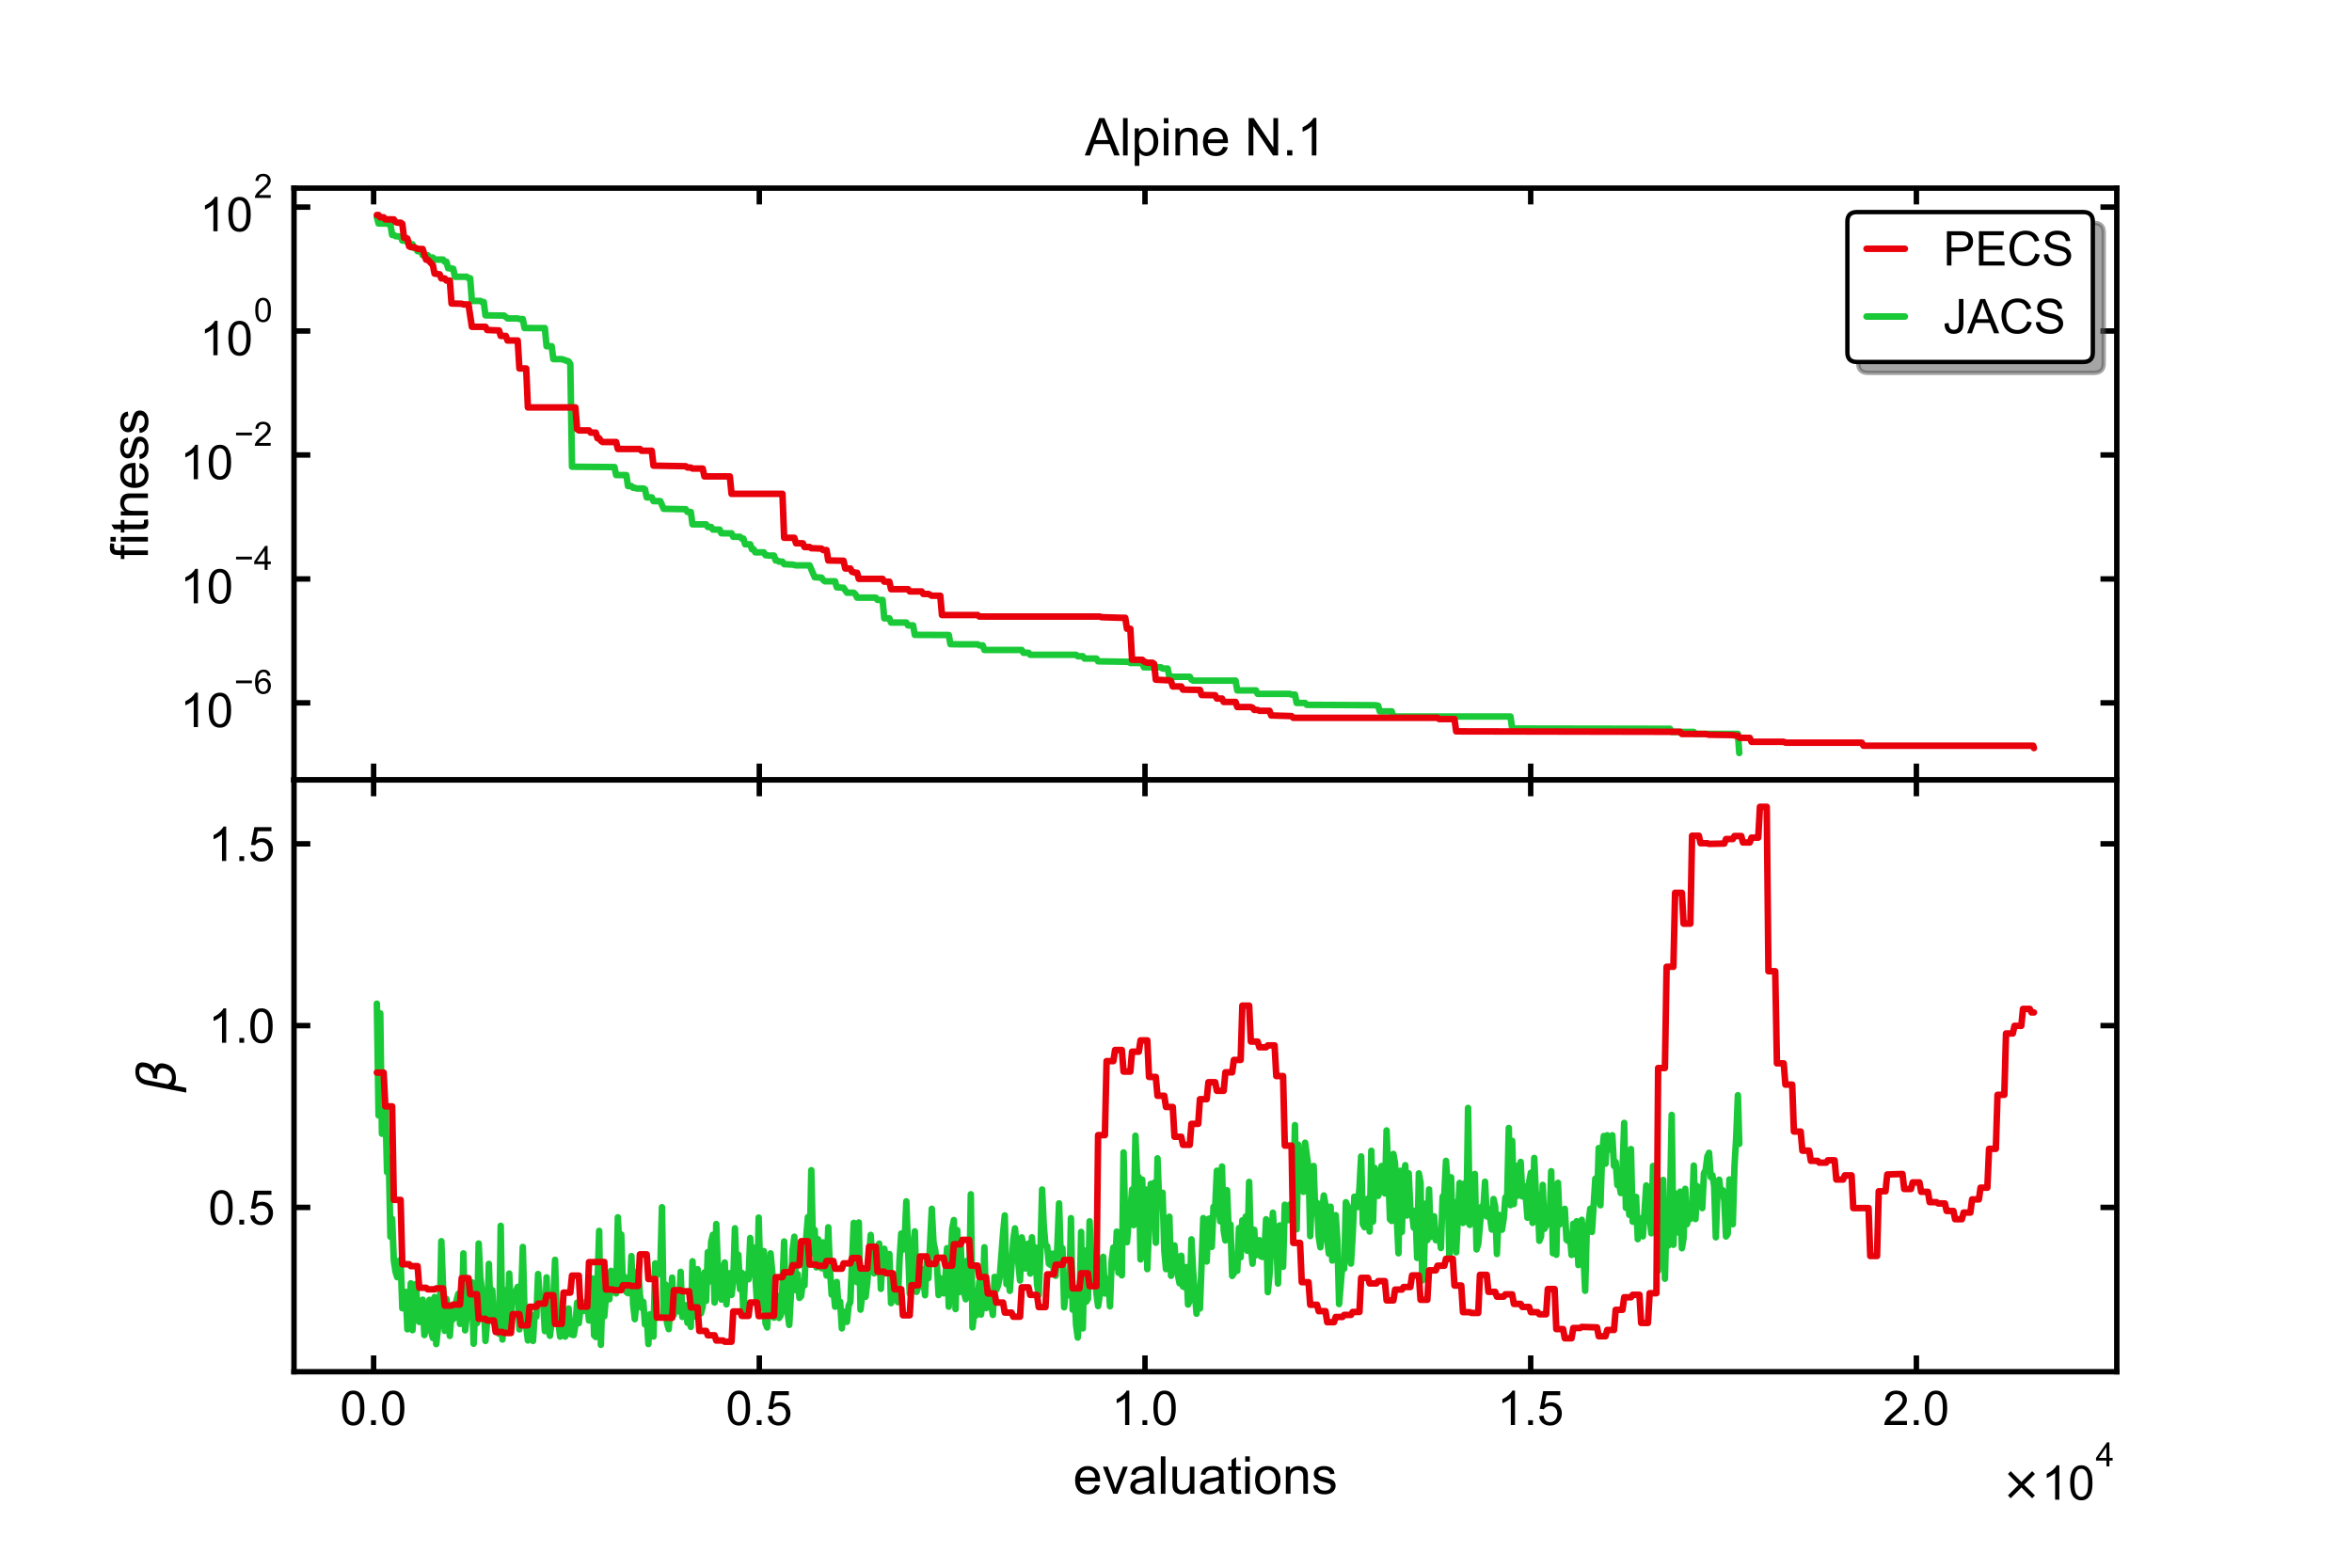 <?xml version="1.0" encoding="utf-8" standalone="no"?>
<!DOCTYPE svg PUBLIC "-//W3C//DTD SVG 1.1//EN"
  "http://www.w3.org/Graphics/SVG/1.1/DTD/svg11.dtd">
<!-- Created with matplotlib (https://matplotlib.org/) -->
<svg height="288pt" version="1.1" viewBox="0 0 432 288" width="432pt" xmlns="http://www.w3.org/2000/svg" xmlns:xlink="http://www.w3.org/1999/xlink">
 <defs>
  <style type="text/css">
*{stroke-linecap:butt;stroke-linejoin:round;}
  </style>
 </defs>
 <g id="figure_1">
  <g id="patch_1">
   <path d="M 0 288 
L 432 288 
L 432 0 
L 0 0 
z
" style="fill:#ffffff;"/>
  </g>
  <g id="axes_1">
   <g id="patch_2">
    <path d="M 54 143.28 
L 388.8 143.28 
L 388.8 34.56 
L 54 34.56 
z
" style="fill:#ffffff;"/>
   </g>
   <g id="line2d_1">
    <path clip-path="url(#p885a1c1ef3)" d="M 69.218 39.883 
L 69.53 41.06 
L 71.088 41.066 
L 71.4 41.195 
L 71.712 41.195 
L 72.024 43.154 
L 72.335 43.154 
L 72.647 43.384 
L 73.582 43.457 
L 73.894 44.197 
L 74.517 44.213 
L 74.829 44.517 
L 75.141 44.517 
L 75.452 44.879 
L 75.764 44.879 
L 76.076 45.581 
L 76.387 45.631 
L 76.699 46.148 
L 77.322 46.148 
L 77.634 46.891 
L 78.569 46.897 
L 78.881 47.317 
L 79.504 47.317 
L 79.816 47.687 
L 81.375 47.688 
L 81.686 48.081 
L 81.998 48.081 
L 82.31 49.269 
L 83.245 49.372 
L 83.557 50.843 
L 85.738 50.843 
L 86.05 51.126 
L 86.362 51.126 
L 86.674 55.28 
L 88.232 55.28 
L 88.544 55.484 
L 88.855 55.484 
L 89.167 57.934 
L 92.596 57.978 
L 93.219 58.494 
L 95.09 58.494 
L 95.401 58.618 
L 96.025 58.618 
L 96.336 60.264 
L 100.077 60.273 
L 100.388 63.6 
L 101.324 63.6 
L 101.635 65.973 
L 103.194 65.975 
L 104.441 66.395 
L 104.752 66.891 
L 105.064 85.741 
L 112.857 85.807 
L 113.168 87.266 
L 115.038 87.28 
L 115.35 89.297 
L 115.974 89.297 
L 116.285 89.617 
L 116.597 89.617 
L 116.909 89.738 
L 118.156 89.738 
L 118.467 89.871 
L 118.779 91.372 
L 119.714 91.372 
L 120.026 92.062 
L 121.273 92.062 
L 121.896 93.471 
L 125.948 93.548 
L 126.26 94.051 
L 126.883 94.051 
L 127.195 96.33 
L 129.689 96.33 
L 130 96.808 
L 130.624 96.808 
L 130.935 97.289 
L 132.182 97.295 
L 132.494 97.97 
L 134.364 97.975 
L 134.676 98.611 
L 135.923 98.611 
L 136.234 98.944 
L 136.546 98.944 
L 136.858 99.992 
L 137.793 99.992 
L 138.105 100.902 
L 138.416 100.902 
L 138.728 101.465 
L 140.286 101.465 
L 140.598 101.982 
L 141.222 102.065 
L 142.157 102.065 
L 142.468 102.961 
L 142.78 102.961 
L 143.092 103.177 
L 143.715 103.177 
L 144.027 103.644 
L 145.585 103.726 
L 146.209 103.867 
L 148.702 103.867 
L 149.638 106.045 
L 150.884 106.114 
L 151.196 106.547 
L 151.508 106.789 
L 153.378 106.789 
L 153.69 107.894 
L 154.936 107.979 
L 155.56 108.881 
L 156.807 108.89 
L 157.118 109.169 
L 157.43 109.792 
L 160.859 109.792 
L 161.171 110.208 
L 162.106 110.209 
L 162.417 113.597 
L 163.352 113.597 
L 163.664 114.371 
L 166.469 114.371 
L 166.781 114.89 
L 167.716 114.89 
L 168.028 116.631 
L 174.262 116.658 
L 174.574 118.342 
L 176.132 118.367 
L 179.561 118.367 
L 179.873 118.564 
L 180.496 118.564 
L 180.808 119.404 
L 187.665 119.404 
L 187.977 119.919 
L 188.912 119.919 
L 189.224 120.295 
L 197.64 120.295 
L 197.951 120.562 
L 198.887 120.562 
L 199.198 120.983 
L 201.38 120.983 
L 201.692 121.492 
L 207.303 121.58 
L 207.614 121.8 
L 209.796 121.8 
L 210.108 122.588 
L 213.225 122.588 
L 213.537 122.826 
L 214.472 122.826 
L 214.783 124.33 
L 218.524 124.33 
L 218.836 124.856 
L 219.147 125.04 
L 226.94 125.04 
L 227.252 126.832 
L 230.68 126.832 
L 230.992 127.468 
L 236.914 127.468 
L 237.226 127.605 
L 237.849 127.605 
L 238.161 129.144 
L 239.72 129.144 
L 240.031 129.488 
L 252.499 129.553 
L 253.123 129.641 
L 253.435 130.682 
L 255.616 130.682 
L 255.928 131.631 
L 277.436 131.631 
L 277.747 133.839 
L 306.736 133.887 
L 307.047 134.464 
L 311.1 134.464 
L 311.411 134.823 
L 319.204 134.823 
L 319.459 138.338 
L 319.459 138.338 
" style="fill:none;stroke:#1ac938;stroke-linecap:round;stroke-width:1.2;"/>
   </g>
   <g id="matplotlib.axis_1">
    <g id="xtick_1">
     <g id="line2d_2">
      <defs>
       <path d="M 0 0 
L 0 -3 
" id="m8bf44c3a68" style="stroke:#000000;"/>
      </defs>
      <g>
       <use style="stroke:#000000;" x="68.623" xlink:href="#m8bf44c3a68" y="143.28"/>
      </g>
     </g>
     <g id="line2d_3">
      <defs>
       <path d="M 0 0 
L 0 3 
" id="m22eb578cff" style="stroke:#000000;"/>
      </defs>
      <g>
       <use style="stroke:#000000;" x="68.623" xlink:href="#m22eb578cff" y="34.56"/>
      </g>
     </g>
    </g>
    <g id="xtick_2">
     <g id="line2d_4">
      <g>
       <use style="stroke:#000000;" x="139.465" xlink:href="#m8bf44c3a68" y="143.28"/>
      </g>
     </g>
     <g id="line2d_5">
      <g>
       <use style="stroke:#000000;" x="139.465" xlink:href="#m22eb578cff" y="34.56"/>
      </g>
     </g>
    </g>
    <g id="xtick_3">
     <g id="line2d_6">
      <g>
       <use style="stroke:#000000;" x="210.306" xlink:href="#m8bf44c3a68" y="143.28"/>
      </g>
     </g>
     <g id="line2d_7">
      <g>
       <use style="stroke:#000000;" x="210.306" xlink:href="#m22eb578cff" y="34.56"/>
      </g>
     </g>
    </g>
    <g id="xtick_4">
     <g id="line2d_8">
      <g>
       <use style="stroke:#000000;" x="281.148" xlink:href="#m8bf44c3a68" y="143.28"/>
      </g>
     </g>
     <g id="line2d_9">
      <g>
       <use style="stroke:#000000;" x="281.148" xlink:href="#m22eb578cff" y="34.56"/>
      </g>
     </g>
    </g>
    <g id="xtick_5">
     <g id="line2d_10">
      <g>
       <use style="stroke:#000000;" x="351.989" xlink:href="#m8bf44c3a68" y="143.28"/>
      </g>
     </g>
     <g id="line2d_11">
      <g>
       <use style="stroke:#000000;" x="351.989" xlink:href="#m22eb578cff" y="34.56"/>
      </g>
     </g>
    </g>
   </g>
   <g id="matplotlib.axis_2">
    <g id="ytick_1">
     <g id="line2d_12">
      <defs>
       <path d="M 0 0 
L 3 0 
" id="me567145056" style="stroke:#000000;"/>
      </defs>
      <g>
       <use style="stroke:#000000;" x="54" xlink:href="#me567145056" y="129.125"/>
      </g>
     </g>
     <g id="line2d_13">
      <defs>
       <path d="M 0 0 
L -3 0 
" id="m1ca2bbf8ce" style="stroke:#000000;"/>
      </defs>
      <g>
       <use style="stroke:#000000;" x="388.8" xlink:href="#m1ca2bbf8ce" y="129.125"/>
      </g>
     </g>
     <g id="text_1">
      <!-- $\mathdefault{10^{-6}}$ -->
      <defs>
       <path d="M 37.25 0 
L 28.469 0 
L 28.469 56 
Q 25.297 52.984 20.141 49.953 
Q 14.984 46.922 10.891 45.406 
L 10.891 53.906 
Q 18.266 57.375 23.781 62.297 
Q 29.297 67.234 31.594 71.875 
L 37.25 71.875 
z
" id="ArialMT-49"/>
       <path d="M 4.156 35.297 
Q 4.156 48 6.766 55.734 
Q 9.375 63.484 14.516 67.672 
Q 19.672 71.875 27.484 71.875 
Q 33.25 71.875 37.594 69.547 
Q 41.938 67.234 44.766 62.859 
Q 47.609 58.5 49.219 52.219 
Q 50.828 45.953 50.828 35.297 
Q 50.828 22.703 48.234 14.969 
Q 45.656 7.234 40.5 3 
Q 35.359 -1.219 27.484 -1.219 
Q 17.141 -1.219 11.234 6.203 
Q 4.156 15.141 4.156 35.297 
z
M 13.188 35.297 
Q 13.188 17.672 17.312 11.828 
Q 21.438 6 27.484 6 
Q 33.547 6 37.672 11.859 
Q 41.797 17.719 41.797 35.297 
Q 41.797 52.984 37.672 58.781 
Q 33.547 64.594 27.391 64.594 
Q 21.344 64.594 17.719 59.469 
Q 13.188 52.938 13.188 35.297 
z
" id="ArialMT-48"/>
       <path d="M 52.828 31.203 
L 5.562 31.203 
L 5.562 39.406 
L 52.828 39.406 
z
" id="ArialMT-8722"/>
       <path d="M 49.75 54.047 
L 41.016 53.375 
Q 39.844 58.547 37.703 60.891 
Q 34.125 64.656 28.906 64.656 
Q 24.703 64.656 21.531 62.312 
Q 17.391 59.281 14.984 53.469 
Q 12.594 47.656 12.5 36.922 
Q 15.672 41.75 20.266 44.094 
Q 24.859 46.438 29.891 46.438 
Q 38.672 46.438 44.844 39.969 
Q 51.031 33.5 51.031 23.25 
Q 51.031 16.5 48.125 10.719 
Q 45.219 4.938 40.141 1.859 
Q 35.062 -1.219 28.609 -1.219 
Q 17.625 -1.219 10.688 6.859 
Q 3.766 14.938 3.766 33.5 
Q 3.766 54.25 11.422 63.672 
Q 18.109 71.875 29.438 71.875 
Q 37.891 71.875 43.281 67.141 
Q 48.688 62.406 49.75 54.047 
z
M 13.875 23.188 
Q 13.875 18.656 15.797 14.5 
Q 17.719 10.359 21.188 8.172 
Q 24.656 6 28.469 6 
Q 34.031 6 38.031 10.484 
Q 42.047 14.984 42.047 22.703 
Q 42.047 30.125 38.078 34.391 
Q 34.125 38.672 28.125 38.672 
Q 22.172 38.672 18.016 34.391 
Q 13.875 30.125 13.875 23.188 
z
" id="ArialMT-54"/>
      </defs>
      <g transform="translate(33.076 133.663)scale(0.088 -0.088)">
       <use transform="translate(0 0.994)" xlink:href="#ArialMT-49"/>
       <use transform="translate(55.615 0.994)" xlink:href="#ArialMT-48"/>
       <use transform="translate(112.973 70.688)scale(0.7)" xlink:href="#ArialMT-8722"/>
       <use transform="translate(153.852 70.688)scale(0.7)" xlink:href="#ArialMT-54"/>
      </g>
     </g>
    </g>
    <g id="ytick_2">
     <g id="line2d_14">
      <g>
       <use style="stroke:#000000;" x="54" xlink:href="#me567145056" y="106.354"/>
      </g>
     </g>
     <g id="line2d_15">
      <g>
       <use style="stroke:#000000;" x="388.8" xlink:href="#m1ca2bbf8ce" y="106.354"/>
      </g>
     </g>
     <g id="text_2">
      <!-- $\mathdefault{10^{-4}}$ -->
      <defs>
       <path d="M 32.328 0 
L 32.328 17.141 
L 1.266 17.141 
L 1.266 25.203 
L 33.938 71.578 
L 41.109 71.578 
L 41.109 25.203 
L 50.781 25.203 
L 50.781 17.141 
L 41.109 17.141 
L 41.109 0 
z
M 32.328 25.203 
L 32.328 57.469 
L 9.906 25.203 
z
" id="ArialMT-52"/>
      </defs>
      <g transform="translate(33.076 110.848)scale(0.088 -0.088)">
       <use transform="translate(0 0.202)" xlink:href="#ArialMT-49"/>
       <use transform="translate(55.615 0.202)" xlink:href="#ArialMT-48"/>
       <use transform="translate(112.973 69.895)scale(0.7)" xlink:href="#ArialMT-8722"/>
       <use transform="translate(153.852 69.895)scale(0.7)" xlink:href="#ArialMT-52"/>
      </g>
     </g>
    </g>
    <g id="ytick_3">
     <g id="line2d_16">
      <g>
       <use style="stroke:#000000;" x="54" xlink:href="#me567145056" y="83.583"/>
      </g>
     </g>
     <g id="line2d_17">
      <g>
       <use style="stroke:#000000;" x="388.8" xlink:href="#m1ca2bbf8ce" y="83.583"/>
      </g>
     </g>
     <g id="text_3">
      <!-- $\mathdefault{10^{-2}}$ -->
      <defs>
       <path d="M 50.344 8.453 
L 50.344 0 
L 3.031 0 
Q 2.938 3.172 4.047 6.109 
Q 5.859 10.938 9.828 15.625 
Q 13.812 20.312 21.344 26.469 
Q 33.016 36.031 37.109 41.625 
Q 41.219 47.219 41.219 52.203 
Q 41.219 57.422 37.469 61 
Q 33.734 64.594 27.734 64.594 
Q 21.391 64.594 17.578 60.781 
Q 13.766 56.984 13.719 50.25 
L 4.688 51.172 
Q 5.609 61.281 11.656 66.578 
Q 17.719 71.875 27.938 71.875 
Q 38.234 71.875 44.234 66.156 
Q 50.25 60.453 50.25 52 
Q 50.25 47.703 48.484 43.547 
Q 46.734 39.406 42.656 34.812 
Q 38.578 30.219 29.109 22.219 
Q 21.188 15.578 18.938 13.203 
Q 16.703 10.844 15.234 8.453 
z
" id="ArialMT-50"/>
      </defs>
      <g transform="translate(33.076 88.121)scale(0.088 -0.088)">
       <use transform="translate(0 0.994)" xlink:href="#ArialMT-49"/>
       <use transform="translate(55.615 0.994)" xlink:href="#ArialMT-48"/>
       <use transform="translate(112.973 70.688)scale(0.7)" xlink:href="#ArialMT-8722"/>
       <use transform="translate(153.852 70.688)scale(0.7)" xlink:href="#ArialMT-50"/>
      </g>
     </g>
    </g>
    <g id="ytick_4">
     <g id="line2d_18">
      <g>
       <use style="stroke:#000000;" x="54" xlink:href="#me567145056" y="60.812"/>
      </g>
     </g>
     <g id="line2d_19">
      <g>
       <use style="stroke:#000000;" x="388.8" xlink:href="#m1ca2bbf8ce" y="60.812"/>
      </g>
     </g>
     <g id="text_4">
      <!-- $\mathdefault{10^{0}}$ -->
      <g transform="translate(36.684 65.35)scale(0.088 -0.088)">
       <use transform="translate(0 0.994)" xlink:href="#ArialMT-49"/>
       <use transform="translate(55.615 0.994)" xlink:href="#ArialMT-48"/>
       <use transform="translate(112.973 70.688)scale(0.7)" xlink:href="#ArialMT-48"/>
      </g>
     </g>
    </g>
    <g id="ytick_5">
     <g id="line2d_20">
      <g>
       <use style="stroke:#000000;" x="54" xlink:href="#me567145056" y="38.041"/>
      </g>
     </g>
     <g id="line2d_21">
      <g>
       <use style="stroke:#000000;" x="388.8" xlink:href="#m1ca2bbf8ce" y="38.041"/>
      </g>
     </g>
     <g id="text_5">
      <!-- $\mathdefault{10^{2}}$ -->
      <g transform="translate(36.684 42.579)scale(0.088 -0.088)">
       <use transform="translate(0 0.994)" xlink:href="#ArialMT-49"/>
       <use transform="translate(55.615 0.994)" xlink:href="#ArialMT-48"/>
       <use transform="translate(112.973 70.688)scale(0.7)" xlink:href="#ArialMT-50"/>
      </g>
     </g>
    </g>
    <g id="text_6">
     <!-- fitness -->
     <defs>
      <path d="M 8.688 0 
L 8.688 45.016 
L 0.922 45.016 
L 0.922 51.859 
L 8.688 51.859 
L 8.688 57.375 
Q 8.688 62.594 9.625 65.141 
Q 10.891 68.562 14.078 70.672 
Q 17.281 72.797 23.047 72.797 
Q 26.766 72.797 31.25 71.922 
L 29.938 64.266 
Q 27.203 64.75 24.75 64.75 
Q 20.75 64.75 19.094 63.031 
Q 17.438 61.328 17.438 56.641 
L 17.438 51.859 
L 27.547 51.859 
L 27.547 45.016 
L 17.438 45.016 
L 17.438 0 
z
" id="ArialMT-102"/>
      <path d="M 6.641 61.469 
L 6.641 71.578 
L 15.438 71.578 
L 15.438 61.469 
z
M 6.641 0 
L 6.641 51.859 
L 15.438 51.859 
L 15.438 0 
z
" id="ArialMT-105"/>
      <path d="M 25.781 7.859 
L 27.047 0.094 
Q 23.344 -0.688 20.406 -0.688 
Q 15.625 -0.688 12.984 0.828 
Q 10.359 2.344 9.281 4.812 
Q 8.203 7.281 8.203 15.188 
L 8.203 45.016 
L 1.766 45.016 
L 1.766 51.859 
L 8.203 51.859 
L 8.203 64.703 
L 16.938 69.969 
L 16.938 51.859 
L 25.781 51.859 
L 25.781 45.016 
L 16.938 45.016 
L 16.938 14.703 
Q 16.938 10.938 17.406 9.859 
Q 17.875 8.797 18.922 8.156 
Q 19.969 7.516 21.922 7.516 
Q 23.391 7.516 25.781 7.859 
z
" id="ArialMT-116"/>
      <path d="M 6.594 0 
L 6.594 51.859 
L 14.5 51.859 
L 14.5 44.484 
Q 20.219 53.031 31 53.031 
Q 35.688 53.031 39.625 51.344 
Q 43.562 49.656 45.516 46.922 
Q 47.469 44.188 48.25 40.438 
Q 48.734 37.984 48.734 31.891 
L 48.734 0 
L 39.938 0 
L 39.938 31.547 
Q 39.938 36.922 38.906 39.578 
Q 37.891 42.234 35.281 43.812 
Q 32.672 45.406 29.156 45.406 
Q 23.531 45.406 19.453 41.844 
Q 15.375 38.281 15.375 28.328 
L 15.375 0 
z
" id="ArialMT-110"/>
      <path d="M 42.094 16.703 
L 51.172 15.578 
Q 49.031 7.625 43.219 3.219 
Q 37.406 -1.172 28.375 -1.172 
Q 17 -1.172 10.328 5.828 
Q 3.656 12.844 3.656 25.484 
Q 3.656 38.578 10.391 45.797 
Q 17.141 53.031 27.875 53.031 
Q 38.281 53.031 44.875 45.953 
Q 51.469 38.875 51.469 26.031 
Q 51.469 25.25 51.422 23.688 
L 12.75 23.688 
Q 13.234 15.141 17.578 10.594 
Q 21.922 6.062 28.422 6.062 
Q 33.25 6.062 36.672 8.594 
Q 40.094 11.141 42.094 16.703 
z
M 13.234 30.906 
L 42.188 30.906 
Q 41.609 37.453 38.875 40.719 
Q 34.672 45.797 27.984 45.797 
Q 21.922 45.797 17.797 41.75 
Q 13.672 37.703 13.234 30.906 
z
" id="ArialMT-101"/>
      <path d="M 3.078 15.484 
L 11.766 16.844 
Q 12.5 11.625 15.844 8.844 
Q 19.188 6.062 25.203 6.062 
Q 31.25 6.062 34.172 8.516 
Q 37.109 10.984 37.109 14.312 
Q 37.109 17.281 34.516 19 
Q 32.719 20.172 25.531 21.969 
Q 15.875 24.422 12.141 26.203 
Q 8.406 27.984 6.469 31.125 
Q 4.547 34.281 4.547 38.094 
Q 4.547 41.547 6.125 44.5 
Q 7.719 47.469 10.453 49.422 
Q 12.5 50.922 16.031 51.969 
Q 19.578 53.031 23.641 53.031 
Q 29.734 53.031 34.344 51.266 
Q 38.969 49.516 41.156 46.5 
Q 43.359 43.5 44.188 38.484 
L 35.594 37.312 
Q 35.016 41.312 32.203 43.547 
Q 29.391 45.797 24.266 45.797 
Q 18.219 45.797 15.625 43.797 
Q 13.031 41.797 13.031 39.109 
Q 13.031 37.406 14.109 36.031 
Q 15.188 34.625 17.484 33.688 
Q 18.797 33.203 25.25 31.453 
Q 34.578 28.953 38.25 27.359 
Q 41.938 25.781 44.031 22.75 
Q 46.141 19.734 46.141 15.234 
Q 46.141 10.844 43.578 6.953 
Q 41.016 3.078 36.172 0.953 
Q 31.344 -1.172 25.25 -1.172 
Q 15.141 -1.172 9.844 3.031 
Q 4.547 7.234 3.078 15.484 
z
" id="ArialMT-115"/>
     </defs>
     <g transform="translate(27.168 102.792)rotate(-90)scale(0.096 -0.096)">
      <use xlink:href="#ArialMT-102"/>
      <use x="27.783" xlink:href="#ArialMT-105"/>
      <use x="50" xlink:href="#ArialMT-116"/>
      <use x="77.783" xlink:href="#ArialMT-110"/>
      <use x="133.398" xlink:href="#ArialMT-101"/>
      <use x="189.014" xlink:href="#ArialMT-115"/>
      <use x="239.014" xlink:href="#ArialMT-115"/>
     </g>
    </g>
   </g>
   <g id="line2d_22">
    <path clip-path="url(#p885a1c1ef3)" d="M 69.218 39.502 
L 69.53 39.502 
L 69.842 39.916 
L 70.465 39.919 
L 70.777 40.301 
L 72.335 40.305 
L 72.647 40.775 
L 72.959 40.908 
L 73.582 40.908 
L 73.894 41.12 
L 74.205 43.681 
L 74.517 43.681 
L 74.829 43.831 
L 75.141 45.246 
L 75.452 45.406 
L 76.076 45.406 
L 76.699 45.721 
L 77.634 45.749 
L 78.258 47.704 
L 78.569 47.704 
L 79.504 48.703 
L 79.816 50.26 
L 80.751 50.395 
L 81.063 51.146 
L 81.686 51.147 
L 81.998 51.544 
L 82.621 51.544 
L 82.933 55.755 
L 84.803 55.803 
L 85.115 55.924 
L 86.05 55.926 
L 86.674 60.036 
L 89.167 60.036 
L 89.479 60.627 
L 91.661 60.704 
L 91.972 61.71 
L 92.908 61.71 
L 93.219 62.557 
L 95.09 62.557 
L 95.401 67.691 
L 96.648 67.691 
L 96.96 74.849 
L 105.687 74.849 
L 105.999 78.862 
L 106.311 79.07 
L 108.181 79.07 
L 108.493 79.478 
L 109.428 79.479 
L 109.74 80.515 
L 110.051 80.515 
L 110.363 80.977 
L 110.675 81.203 
L 113.168 81.203 
L 113.48 82.48 
L 117.532 82.48 
L 117.844 82.809 
L 119.714 82.809 
L 120.026 85.542 
L 125.948 85.651 
L 126.26 85.881 
L 126.883 85.898 
L 127.195 86.082 
L 129.065 86.082 
L 129.377 87.515 
L 134.052 87.515 
L 134.364 90.722 
L 143.715 90.722 
L 144.027 98.793 
L 145.897 98.799 
L 146.209 99.808 
L 147.456 99.808 
L 147.767 100.495 
L 148.702 100.495 
L 149.014 100.712 
L 150.884 100.781 
L 151.196 101.053 
L 151.819 101.053 
L 152.131 102.963 
L 154.936 103.017 
L 155.248 104.437 
L 156.183 104.437 
L 156.495 105.047 
L 157.118 105.211 
L 157.43 105.227 
L 157.742 106.34 
L 162.106 106.34 
L 162.417 106.86 
L 163.352 106.86 
L 163.664 108.238 
L 166.781 108.238 
L 167.093 108.652 
L 169.275 108.652 
L 169.586 109.114 
L 170.522 109.114 
L 171.145 109.439 
L 172.704 109.439 
L 173.015 112.984 
L 179.561 112.984 
L 179.873 113.263 
L 202.004 113.263 
L 202.315 113.384 
L 205.744 113.489 
L 206.679 113.496 
L 206.991 115.505 
L 207.614 115.505 
L 207.926 121.191 
L 209.796 121.213 
L 210.108 121.522 
L 210.731 121.745 
L 211.666 121.745 
L 211.978 121.945 
L 212.29 124.872 
L 214.783 124.982 
L 215.095 125.147 
L 215.407 126.11 
L 216.965 126.11 
L 217.277 126.694 
L 220.394 126.747 
L 220.706 127.68 
L 223.199 127.724 
L 223.511 128.33 
L 224.446 128.33 
L 224.758 128.953 
L 226.94 128.953 
L 227.252 129.887 
L 229.745 129.887 
L 230.057 130.009 
L 230.369 130.418 
L 230.992 130.418 
L 231.304 130.577 
L 233.174 130.577 
L 233.486 131.438 
L 237.226 131.549 
L 237.538 131.871 
L 264.032 131.871 
L 264.344 132.102 
L 267.149 132.102 
L 267.461 134.361 
L 308.606 134.441 
L 308.918 134.841 
L 313.281 134.841 
L 313.905 134.976 
L 318.269 135.043 
L 318.892 135.152 
L 319.204 135.152 
L 319.516 135.547 
L 321.386 135.554 
L 321.697 136.275 
L 327.62 136.275 
L 327.932 136.437 
L 341.958 136.437 
L 342.27 136.992 
L 373.44 136.994 
L 373.582 137.424 
L 373.582 137.424 
" style="fill:none;stroke:#e8000b;stroke-linecap:round;stroke-width:1.2;"/>
   </g>
   <g id="patch_3">
    <path d="M 54 143.28 
L 54 34.56 
" style="fill:none;stroke:#000000;stroke-linecap:square;stroke-linejoin:miter;"/>
   </g>
   <g id="patch_4">
    <path d="M 388.8 143.28 
L 388.8 34.56 
" style="fill:none;stroke:#000000;stroke-linecap:square;stroke-linejoin:miter;"/>
   </g>
   <g id="patch_5">
    <path d="M 54 143.28 
L 388.8 143.28 
" style="fill:none;stroke:#000000;stroke-linecap:square;stroke-linejoin:miter;"/>
   </g>
   <g id="patch_6">
    <path d="M 54 34.56 
L 388.8 34.56 
" style="fill:none;stroke:#000000;stroke-linecap:square;stroke-linejoin:miter;"/>
   </g>
   <g id="text_7">
    <!-- Alpine N.1 -->
    <defs>
     <path d="M -0.141 0 
L 27.344 71.578 
L 37.547 71.578 
L 66.844 0 
L 56.062 0 
L 47.703 21.688 
L 17.781 21.688 
L 9.906 0 
z
M 20.516 29.391 
L 44.781 29.391 
L 37.312 49.219 
Q 33.891 58.25 32.234 64.062 
Q 30.859 57.172 28.375 50.391 
z
" id="ArialMT-65"/>
     <path d="M 6.391 0 
L 6.391 71.578 
L 15.188 71.578 
L 15.188 0 
z
" id="ArialMT-108"/>
     <path d="M 6.594 -19.875 
L 6.594 51.859 
L 14.594 51.859 
L 14.594 45.125 
Q 17.438 49.078 21 51.047 
Q 24.562 53.031 29.641 53.031 
Q 36.281 53.031 41.359 49.609 
Q 46.438 46.188 49.016 39.953 
Q 51.609 33.734 51.609 26.312 
Q 51.609 18.359 48.75 11.984 
Q 45.906 5.609 40.453 2.219 
Q 35.016 -1.172 29 -1.172 
Q 24.609 -1.172 21.109 0.688 
Q 17.625 2.547 15.375 5.375 
L 15.375 -19.875 
z
M 14.547 25.641 
Q 14.547 15.625 18.594 10.844 
Q 22.656 6.062 28.422 6.062 
Q 34.281 6.062 38.453 11.016 
Q 42.625 15.969 42.625 26.375 
Q 42.625 36.281 38.547 41.203 
Q 34.469 46.141 28.812 46.141 
Q 23.188 46.141 18.859 40.891 
Q 14.547 35.641 14.547 25.641 
z
" id="ArialMT-112"/>
     <path id="ArialMT-32"/>
     <path d="M 7.625 0 
L 7.625 71.578 
L 17.328 71.578 
L 54.938 15.375 
L 54.938 71.578 
L 64.016 71.578 
L 64.016 0 
L 54.297 0 
L 16.703 56.25 
L 16.703 0 
z
" id="ArialMT-78"/>
     <path d="M 9.078 0 
L 9.078 10.016 
L 19.094 10.016 
L 19.094 0 
z
" id="ArialMT-46"/>
    </defs>
    <g transform="translate(199.255 28.56)scale(0.096 -0.096)">
     <use xlink:href="#ArialMT-65"/>
     <use x="66.699" xlink:href="#ArialMT-108"/>
     <use x="88.916" xlink:href="#ArialMT-112"/>
     <use x="144.531" xlink:href="#ArialMT-105"/>
     <use x="166.748" xlink:href="#ArialMT-110"/>
     <use x="222.363" xlink:href="#ArialMT-101"/>
     <use x="277.979" xlink:href="#ArialMT-32"/>
     <use x="305.762" xlink:href="#ArialMT-78"/>
     <use x="377.979" xlink:href="#ArialMT-46"/>
     <use x="405.762" xlink:href="#ArialMT-49"/>
    </g>
   </g>
   <g id="legend_1">
    <g id="patch_7">
     <path d="M 343.075 68.496 
L 384.64 68.496 
Q 386.4 68.496 386.4 66.736 
L 386.4 42.72 
Q 386.4 40.96 384.64 40.96 
L 343.075 40.96 
Q 341.315 40.96 341.315 42.72 
L 341.315 66.736 
Q 341.315 68.496 343.075 68.496 
z
" style="fill:#4c4c4c;opacity:0.5;stroke:#4c4c4c;stroke-linejoin:miter;stroke-width:0.8;"/>
    </g>
    <g id="patch_8">
     <path d="M 341.075 66.496 
L 382.64 66.496 
Q 384.4 66.496 384.4 64.736 
L 384.4 40.72 
Q 384.4 38.96 382.64 38.96 
L 341.075 38.96 
Q 339.315 38.96 339.315 40.72 
L 339.315 64.736 
Q 339.315 66.496 341.075 66.496 
z
" style="fill:#ffffff;stroke:#000000;stroke-linejoin:miter;stroke-width:0.8;"/>
    </g>
    <g id="line2d_23">
     <path d="M 342.835 45.699 
L 349.875 45.699 
" style="fill:none;stroke:#e8000b;stroke-linecap:round;stroke-width:1.2;"/>
    </g>
    <g id="line2d_24"/>
    <g id="text_8">
     <!-- PECS -->
     <defs>
      <path d="M 7.719 0 
L 7.719 71.578 
L 34.719 71.578 
Q 41.844 71.578 45.609 70.906 
Q 50.875 70.016 54.438 67.547 
Q 58.016 65.094 60.188 60.641 
Q 62.359 56.203 62.359 50.875 
Q 62.359 41.75 56.547 35.422 
Q 50.734 29.109 35.547 29.109 
L 17.188 29.109 
L 17.188 0 
z
M 17.188 37.547 
L 35.688 37.547 
Q 44.875 37.547 48.734 40.969 
Q 52.594 44.391 52.594 50.594 
Q 52.594 55.078 50.312 58.266 
Q 48.047 61.469 44.344 62.5 
Q 41.938 63.141 35.5 63.141 
L 17.188 63.141 
z
" id="ArialMT-80"/>
      <path d="M 7.906 0 
L 7.906 71.578 
L 59.672 71.578 
L 59.672 63.141 
L 17.391 63.141 
L 17.391 41.219 
L 56.984 41.219 
L 56.984 32.812 
L 17.391 32.812 
L 17.391 8.453 
L 61.328 8.453 
L 61.328 0 
z
" id="ArialMT-69"/>
      <path d="M 58.797 25.094 
L 68.266 22.703 
Q 65.281 11.031 57.547 4.906 
Q 49.812 -1.219 38.625 -1.219 
Q 27.047 -1.219 19.797 3.484 
Q 12.547 8.203 8.766 17.141 
Q 4.984 26.078 4.984 36.328 
Q 4.984 47.516 9.25 55.828 
Q 13.531 64.156 21.406 68.469 
Q 29.297 72.797 38.766 72.797 
Q 49.516 72.797 56.828 67.328 
Q 64.156 61.859 67.047 51.953 
L 57.719 49.75 
Q 55.219 57.562 50.484 61.125 
Q 45.75 64.703 38.578 64.703 
Q 30.328 64.703 24.781 60.734 
Q 19.234 56.781 16.984 50.109 
Q 14.75 43.453 14.75 36.375 
Q 14.75 27.25 17.406 20.438 
Q 20.062 13.625 25.672 10.25 
Q 31.297 6.891 37.844 6.891 
Q 45.797 6.891 51.312 11.469 
Q 56.844 16.062 58.797 25.094 
z
" id="ArialMT-67"/>
      <path d="M 4.5 23 
L 13.422 23.781 
Q 14.062 18.406 16.375 14.969 
Q 18.703 11.531 23.578 9.406 
Q 28.469 7.281 34.578 7.281 
Q 39.984 7.281 44.141 8.891 
Q 48.297 10.5 50.312 13.297 
Q 52.344 16.109 52.344 19.438 
Q 52.344 22.797 50.391 25.312 
Q 48.438 27.828 43.953 29.547 
Q 41.062 30.672 31.203 33.031 
Q 21.344 35.406 17.391 37.5 
Q 12.25 40.188 9.734 44.156 
Q 7.234 48.141 7.234 53.078 
Q 7.234 58.5 10.297 63.203 
Q 13.375 67.922 19.281 70.359 
Q 25.203 72.797 32.422 72.797 
Q 40.375 72.797 46.453 70.234 
Q 52.547 67.672 55.812 62.688 
Q 59.078 57.719 59.328 51.422 
L 50.25 50.734 
Q 49.516 57.516 45.281 60.984 
Q 41.062 64.453 32.812 64.453 
Q 24.219 64.453 20.281 61.297 
Q 16.359 58.156 16.359 53.719 
Q 16.359 49.859 19.141 47.359 
Q 21.875 44.875 33.422 42.266 
Q 44.969 39.656 49.266 37.703 
Q 55.516 34.812 58.484 30.391 
Q 61.469 25.984 61.469 20.219 
Q 61.469 14.5 58.203 9.438 
Q 54.938 4.391 48.797 1.578 
Q 42.672 -1.219 35.016 -1.219 
Q 25.297 -1.219 18.719 1.609 
Q 12.156 4.438 8.422 10.125 
Q 4.688 15.828 4.5 23 
z
" id="ArialMT-83"/>
     </defs>
     <g transform="translate(356.915 48.779)scale(0.088 -0.088)">
      <use xlink:href="#ArialMT-80"/>
      <use x="66.699" xlink:href="#ArialMT-69"/>
      <use x="133.398" xlink:href="#ArialMT-67"/>
      <use x="205.615" xlink:href="#ArialMT-83"/>
     </g>
    </g>
    <g id="line2d_25">
     <path d="M 342.835 58.147 
L 349.875 58.147 
" style="fill:none;stroke:#1ac938;stroke-linecap:round;stroke-width:1.2;"/>
    </g>
    <g id="line2d_26"/>
    <g id="text_9">
     <!-- JACS -->
     <defs>
      <path d="M 2.875 20.312 
L 11.422 21.484 
Q 11.766 13.281 14.5 10.25 
Q 17.234 7.234 22.078 7.234 
Q 25.641 7.234 28.219 8.859 
Q 30.812 10.5 31.781 13.297 
Q 32.766 16.109 32.766 22.266 
L 32.766 71.578 
L 42.234 71.578 
L 42.234 22.797 
Q 42.234 13.812 40.062 8.875 
Q 37.891 3.953 33.172 1.359 
Q 28.469 -1.219 22.125 -1.219 
Q 12.703 -1.219 7.688 4.203 
Q 2.688 9.625 2.875 20.312 
z
" id="ArialMT-74"/>
     </defs>
     <g transform="translate(356.915 61.227)scale(0.088 -0.088)">
      <use xlink:href="#ArialMT-74"/>
      <use x="50" xlink:href="#ArialMT-65"/>
      <use x="116.699" xlink:href="#ArialMT-67"/>
      <use x="188.916" xlink:href="#ArialMT-83"/>
     </g>
    </g>
   </g>
  </g>
  <g id="axes_2">
   <g id="patch_9">
    <path d="M 54 252 
L 388.8 252 
L 388.8 143.28 
L 54 143.28 
z
" style="fill:#ffffff;"/>
   </g>
   <g id="line2d_27">
    <path clip-path="url(#p66352101c4)" d="M 69.218 184.383 
L 69.53 204.91 
L 69.842 186.16 
L 70.153 208.277 
L 70.465 207.042 
L 70.777 203.168 
L 71.088 215.331 
L 71.4 212.518 
L 71.712 227.211 
L 72.024 223.92 
L 72.335 231.601 
L 72.647 233.636 
L 72.959 234.627 
L 73.27 231.664 
L 73.582 231.436 
L 73.894 240.341 
L 74.205 237.307 
L 74.517 237.344 
L 74.829 244.209 
L 75.141 241.675 
L 75.452 235.757 
L 75.764 244.366 
L 76.076 238.511 
L 76.387 235.888 
L 76.699 240.905 
L 77.011 242.855 
L 77.322 240.282 
L 77.634 238.767 
L 77.946 245.27 
L 78.258 243.684 
L 78.569 243.423 
L 78.881 238.789 
L 79.193 244.662 
L 79.504 245.805 
L 79.816 238.284 
L 80.128 246.927 
L 80.439 244.087 
L 80.751 242.852 
L 81.063 228.025 
L 81.686 244.49 
L 81.998 238.635 
L 82.31 241.265 
L 82.621 245.42 
L 82.933 240.975 
L 83.245 242.354 
L 83.868 238.829 
L 84.18 237.689 
L 84.492 243.214 
L 84.803 241.447 
L 85.115 230.259 
L 85.427 244.4 
L 85.738 241.779 
L 86.05 235.224 
L 86.362 239.621 
L 86.674 235.57 
L 86.985 246.863 
L 87.297 240.331 
L 87.609 243.073 
L 87.92 228.448 
L 88.232 234.735 
L 88.544 237.333 
L 88.855 238.909 
L 89.167 246.341 
L 89.479 242.725 
L 89.791 232.184 
L 90.102 241.658 
L 90.414 237.003 
L 90.726 242.875 
L 91.037 243.042 
L 91.349 242.982 
L 91.661 245.024 
L 91.972 225.191 
L 92.284 246.085 
L 92.596 236.987 
L 92.908 244.378 
L 93.219 243.407 
L 93.531 233.963 
L 93.843 241.862 
L 94.154 237.572 
L 94.466 237.868 
L 95.09 236.413 
L 95.401 244.229 
L 95.713 238.522 
L 96.025 229.077 
L 96.336 240.893 
L 96.96 246.252 
L 97.271 245.813 
L 97.583 244.368 
L 97.895 246.339 
L 98.207 241.496 
L 98.518 241.873 
L 98.83 234.052 
L 99.142 238.137 
L 99.453 238.208 
L 99.765 239.404 
L 100.077 244.531 
L 100.388 234.663 
L 100.7 244.305 
L 101.012 245.398 
L 101.324 242.746 
L 101.635 238.63 
L 101.947 231.444 
L 102.259 241.918 
L 102.57 242.977 
L 102.882 245.552 
L 103.194 243.801 
L 103.505 243.641 
L 103.817 245.545 
L 104.129 241.188 
L 104.441 240.386 
L 104.752 245.082 
L 105.376 245.266 
L 105.687 243.385 
L 105.999 239.316 
L 106.311 243.078 
L 106.623 240.424 
L 106.934 239.212 
L 107.246 240.825 
L 107.558 240.272 
L 107.869 239.231 
L 108.181 242.593 
L 108.804 234.86 
L 109.116 245.307 
L 109.428 245.62 
L 110.051 226.124 
L 110.363 247.058 
L 110.675 236.819 
L 110.986 241.825 
L 111.61 234.45 
L 111.921 238.693 
L 112.233 233.467 
L 112.545 237.392 
L 112.857 236.362 
L 113.168 237.616 
L 113.48 223.633 
L 113.792 229.578 
L 114.103 226.792 
L 114.415 236.416 
L 114.727 234.586 
L 115.038 237.332 
L 115.35 237.573 
L 115.662 237.508 
L 115.974 230.759 
L 116.285 239.583 
L 116.597 242.346 
L 116.909 238.985 
L 117.22 233.439 
L 117.532 237.788 
L 117.844 240.262 
L 118.156 239.163 
L 118.467 243.316 
L 118.779 241.613 
L 119.091 246.915 
L 119.402 241.448 
L 119.714 244.266 
L 120.026 245.533 
L 120.337 232.091 
L 120.649 234.258 
L 120.961 232.324 
L 121.273 233.315 
L 121.584 221.779 
L 121.896 241.415 
L 122.208 235.956 
L 122.519 243.053 
L 122.831 244.176 
L 123.454 234.711 
L 123.766 241.569 
L 124.078 238.775 
L 124.39 240.458 
L 124.701 240.927 
L 125.013 233.651 
L 125.325 241.929 
L 125.636 240.168 
L 125.948 239.774 
L 126.26 243.003 
L 126.572 242.399 
L 126.883 243.771 
L 127.195 231.708 
L 127.507 241.882 
L 127.818 238.352 
L 128.13 233.165 
L 128.442 239.515 
L 128.753 241.259 
L 129.065 240.05 
L 129.377 233.771 
L 129.689 238.986 
L 130 230.043 
L 130.312 235.412 
L 130.624 228.103 
L 130.935 226.838 
L 131.247 239.291 
L 131.559 224.869 
L 131.87 233.576 
L 132.182 237.91 
L 132.494 238.754 
L 132.806 232.929 
L 133.117 231.933 
L 133.429 239.621 
L 133.741 235.527 
L 134.052 233.9 
L 134.364 237.899 
L 134.676 235.491 
L 134.987 225.65 
L 135.299 234.378 
L 135.611 230.511 
L 135.923 236.848 
L 136.234 233.816 
L 136.546 241.292 
L 136.858 234.106 
L 137.169 234.251 
L 137.481 235.016 
L 137.793 227.435 
L 138.105 234.167 
L 138.416 229.196 
L 139.04 239.329 
L 139.351 223.681 
L 139.663 235.072 
L 139.975 240.329 
L 140.286 229.836 
L 140.598 243.082 
L 140.91 243.862 
L 141.533 230.261 
L 141.845 233.681 
L 142.157 242.071 
L 142.78 238.056 
L 143.092 242.128 
L 143.403 241.609 
L 143.715 236.232 
L 144.027 228.065 
L 144.339 240.929 
L 144.65 241.124 
L 144.962 243.398 
L 145.274 237.799 
L 145.585 229.547 
L 145.897 227.202 
L 146.209 237.049 
L 146.52 234.07 
L 146.832 238.443 
L 147.144 238.11 
L 147.456 235.551 
L 147.767 236.133 
L 148.079 227.383 
L 148.391 223.597 
L 148.702 230.508 
L 149.014 214.983 
L 149.326 229.098 
L 149.638 225.968 
L 149.949 232.819 
L 150.261 227.663 
L 150.573 229.319 
L 150.884 232.981 
L 151.196 228.238 
L 151.508 232.227 
L 151.819 234.331 
L 152.131 225.466 
L 152.443 233.265 
L 152.755 237.842 
L 153.066 236.596 
L 153.378 240.05 
L 153.69 235.51 
L 154.001 239.973 
L 154.313 239.142 
L 154.625 244.035 
L 154.936 240.952 
L 155.248 241.68 
L 155.56 242.837 
L 155.872 239.853 
L 156.183 239.221 
L 156.807 224.656 
L 157.118 234.597 
L 157.43 235.561 
L 157.742 224.579 
L 158.053 240.594 
L 158.365 237.971 
L 158.677 233.842 
L 158.989 238.225 
L 159.3 235.599 
L 159.924 226.868 
L 160.235 231.601 
L 160.547 233.931 
L 160.859 230.331 
L 161.171 229.154 
L 161.482 228.465 
L 161.794 236.777 
L 162.106 230.498 
L 162.417 229.407 
L 163.041 232.731 
L 163.352 230.378 
L 163.664 239.405 
L 163.976 238.198 
L 164.599 234.587 
L 164.911 239.209 
L 165.223 231.391 
L 165.534 226.611 
L 165.846 229.571 
L 166.158 227.875 
L 166.469 220.703 
L 167.093 237.67 
L 168.028 226.212 
L 168.34 237.328 
L 168.651 236.497 
L 168.963 236.271 
L 169.275 233.153 
L 169.586 234.407 
L 169.898 237.95 
L 170.21 231.822 
L 170.522 234.822 
L 171.145 222.065 
L 171.457 228.245 
L 171.768 229.63 
L 172.08 232.147 
L 172.392 237.917 
L 172.704 234.819 
L 173.327 237.598 
L 173.639 234.947 
L 173.95 229.308 
L 174.262 240.048 
L 174.885 225.8 
L 175.197 224.142 
L 175.509 240.495 
L 175.821 225.983 
L 176.132 237.382 
L 176.444 228.482 
L 176.756 236.222 
L 177.379 238.688 
L 177.691 231.573 
L 178.002 237.432 
L 178.314 219.401 
L 178.626 243.848 
L 178.938 241.099 
L 179.249 241.68 
L 179.873 235.442 
L 180.184 241.501 
L 180.496 238.701 
L 180.808 229.138 
L 181.119 240.314 
L 181.431 239.52 
L 181.743 237.719 
L 182.366 241.563 
L 182.678 234.568 
L 182.99 236.947 
L 183.301 236.211 
L 183.613 234.721 
L 184.237 226.559 
L 184.548 223.285 
L 184.86 235.904 
L 185.172 234.792 
L 185.483 237.141 
L 186.107 227.852 
L 186.418 225.669 
L 187.354 235.237 
L 187.665 227.328 
L 187.977 228.799 
L 188.289 233.031 
L 188.6 232.172 
L 188.912 228.457 
L 189.224 233.97 
L 189.535 227.314 
L 189.847 232.038 
L 190.159 229.169 
L 190.471 235.853 
L 190.782 237.907 
L 191.094 230.281 
L 191.406 218.526 
L 191.717 225.214 
L 192.029 228.815 
L 192.341 228.951 
L 192.652 232.16 
L 192.964 232.378 
L 193.276 230.312 
L 193.588 233.975 
L 193.899 234.378 
L 194.211 228.852 
L 194.523 221.068 
L 194.834 230.93 
L 195.146 229.308 
L 195.458 240.16 
L 195.77 236.759 
L 196.081 236.131 
L 196.393 237.942 
L 196.705 223.789 
L 197.016 240.61 
L 197.328 236.684 
L 197.64 243.307 
L 197.951 245.724 
L 198.263 240.297 
L 198.575 226.324 
L 198.887 244.042 
L 199.198 229.731 
L 199.51 239.135 
L 199.822 238.617 
L 200.133 224.366 
L 200.445 232.881 
L 200.757 235.452 
L 201.068 232.58 
L 201.38 237.615 
L 201.692 239.942 
L 202.004 237.905 
L 202.315 237.464 
L 202.627 230.888 
L 202.939 237.623 
L 203.25 235.083 
L 203.562 234.94 
L 203.874 239.981 
L 204.186 231.542 
L 204.497 229.184 
L 204.809 232.775 
L 205.121 226.259 
L 205.432 233.805 
L 205.744 230.861 
L 206.056 234.292 
L 206.367 211.715 
L 206.679 224.995 
L 206.991 228.208 
L 207.303 224.38 
L 207.614 222.593 
L 207.926 218.526 
L 208.238 225.069 
L 208.549 208.643 
L 208.861 216.102 
L 209.173 216.238 
L 209.484 231.372 
L 209.796 216.707 
L 210.108 229.096 
L 210.42 218.526 
L 210.731 233.154 
L 211.355 217.489 
L 211.666 218.501 
L 211.978 217.289 
L 212.29 228.307 
L 212.601 212.797 
L 212.913 220.662 
L 213.225 220.809 
L 213.537 219.118 
L 213.848 229.674 
L 214.16 233.16 
L 214.783 223.523 
L 215.095 234.374 
L 215.407 230.765 
L 215.719 228.795 
L 216.03 232.645 
L 216.654 235.756 
L 216.965 230.692 
L 217.277 236.348 
L 217.589 236.476 
L 217.9 232.777 
L 218.212 239.657 
L 218.524 238.943 
L 218.836 227.68 
L 219.147 233.626 
L 219.771 241.343 
L 220.082 237.638 
L 220.394 240.384 
L 221.017 223.772 
L 221.329 225.796 
L 221.641 231.747 
L 221.953 223.927 
L 222.264 223.844 
L 222.576 229.056 
L 222.888 221.714 
L 223.199 221.674 
L 223.511 215.072 
L 223.823 221.806 
L 224.134 224.373 
L 224.446 214.301 
L 224.758 226.094 
L 225.07 227.884 
L 225.381 218.666 
L 225.693 226.642 
L 226.005 224.955 
L 226.316 234.399 
L 226.628 233.928 
L 226.94 230.849 
L 227.252 233.453 
L 227.563 225.608 
L 227.875 230.987 
L 228.187 224.201 
L 228.498 225.626 
L 228.81 223.491 
L 229.122 229.789 
L 229.433 217.124 
L 229.745 228.756 
L 230.057 232.154 
L 230.369 225.929 
L 230.68 230.606 
L 230.992 228.219 
L 231.304 227.84 
L 231.615 230.82 
L 231.927 230.921 
L 232.239 230.024 
L 232.55 223.997 
L 232.862 237.383 
L 233.174 234.205 
L 233.797 222.785 
L 234.109 227.647 
L 234.421 227.707 
L 234.732 235.804 
L 235.044 225.12 
L 235.356 225.628 
L 235.667 232.719 
L 235.979 221.324 
L 236.603 224.147 
L 236.914 221.31 
L 237.226 222.245 
L 237.538 220.838 
L 237.849 206.691 
L 238.161 225.836 
L 238.473 210.299 
L 238.785 218.141 
L 239.096 213.472 
L 239.408 218.953 
L 239.72 209.93 
L 240.343 214.61 
L 240.655 227.08 
L 240.966 218.941 
L 241.278 214.201 
L 241.59 222.962 
L 241.902 220.977 
L 242.213 227.213 
L 242.525 229.136 
L 242.837 222.681 
L 243.148 219.62 
L 243.46 221.344 
L 243.772 227.919 
L 244.083 230.325 
L 244.395 221.682 
L 244.707 231.576 
L 245.019 224.361 
L 245.33 223.24 
L 245.642 227.846 
L 245.954 239.568 
L 246.577 232.129 
L 246.889 233.068 
L 247.2 220.859 
L 247.512 221.61 
L 248.136 232.128 
L 248.447 226.962 
L 248.759 219.845 
L 249.071 221.403 
L 249.382 221.735 
L 249.694 218.239 
L 250.006 212.444 
L 250.318 224.891 
L 250.629 225.455 
L 250.941 224.597 
L 251.253 220.191 
L 251.564 226.249 
L 251.876 211.412 
L 252.188 224.42 
L 252.499 214.571 
L 253.123 219.699 
L 253.435 218.732 
L 253.746 214.223 
L 254.058 215.54 
L 254.37 219.248 
L 254.681 207.67 
L 255.305 223.999 
L 255.616 224.301 
L 255.928 211.993 
L 256.24 213.809 
L 256.552 223.833 
L 256.863 230.243 
L 257.175 215.087 
L 257.487 226.314 
L 257.798 216.168 
L 258.11 214.059 
L 258.422 223.296 
L 258.733 215.549 
L 259.045 221.944 
L 259.357 222.825 
L 259.669 225.538 
L 259.98 222.393 
L 260.292 231.094 
L 260.604 215.562 
L 260.915 217.263 
L 261.227 235.24 
L 261.539 232.687 
L 261.851 221.126 
L 262.162 227.821 
L 262.474 218.518 
L 262.786 227.232 
L 263.097 224.895 
L 263.409 223.448 
L 263.721 227.838 
L 264.032 227.666 
L 264.344 226.749 
L 264.656 229.277 
L 264.968 219.855 
L 265.279 219.422 
L 265.591 213.261 
L 265.903 217.884 
L 266.214 231.266 
L 266.526 216.285 
L 266.838 227.477 
L 267.149 220.862 
L 267.461 230.064 
L 268.085 217.322 
L 268.708 224.67 
L 269.02 217.394 
L 269.331 224.479 
L 269.643 203.537 
L 269.955 225.031 
L 270.267 218.062 
L 270.578 217.344 
L 270.89 215.666 
L 271.202 229.527 
L 271.513 228.537 
L 272.137 221.658 
L 272.448 222.033 
L 272.76 217.096 
L 273.072 223.469 
L 273.384 222.12 
L 273.695 223.665 
L 274.007 225.887 
L 274.319 220.274 
L 274.63 221.667 
L 274.942 230.376 
L 275.254 223.161 
L 275.877 225.91 
L 276.189 223.873 
L 276.501 219.983 
L 276.812 220.634 
L 277.124 207.218 
L 277.436 221.402 
L 277.747 209.579 
L 278.059 221.192 
L 278.371 214.127 
L 278.682 219.682 
L 278.994 217.05 
L 279.306 213.46 
L 279.618 219.792 
L 279.929 217.884 
L 280.241 219.741 
L 280.553 223.709 
L 280.864 217.126 
L 281.176 215.445 
L 281.488 224.659 
L 281.8 212.725 
L 282.111 219.569 
L 282.423 219.484 
L 282.735 227.946 
L 283.046 227.164 
L 283.358 217.678 
L 283.67 225.746 
L 283.981 225.112 
L 284.293 224.218 
L 284.605 224.74 
L 284.917 215.163 
L 285.228 230.234 
L 285.54 224.109 
L 285.852 230.513 
L 286.163 217.289 
L 286.475 224.935 
L 286.787 222.787 
L 287.098 223.542 
L 287.41 222.076 
L 287.722 227.747 
L 288.034 227.983 
L 288.345 226.721 
L 288.657 230.547 
L 288.969 224.82 
L 289.28 230.435 
L 289.592 224.356 
L 289.904 232.403 
L 290.215 231.185 
L 290.527 224.097 
L 291.151 237.126 
L 291.462 225.216 
L 291.774 224.739 
L 292.086 222.058 
L 292.397 226.317 
L 293.021 216.532 
L 293.333 220.712 
L 293.644 210.908 
L 293.956 221.417 
L 294.268 212.027 
L 294.579 208.695 
L 294.891 213.788 
L 295.203 208.561 
L 295.514 211.204 
L 296.138 208.561 
L 296.45 214.196 
L 296.761 213.485 
L 297.073 217.717 
L 297.385 217.323 
L 297.696 219.177 
L 298.008 215.143 
L 298.32 206.286 
L 298.631 221.891 
L 298.943 217.42 
L 299.255 223.174 
L 299.567 211.098 
L 299.878 224.43 
L 300.19 224.449 
L 300.502 219.882 
L 300.813 227.642 
L 301.437 223.807 
L 301.748 227.125 
L 302.372 217.777 
L 302.684 218.281 
L 302.995 223.611 
L 303.307 226.57 
L 303.619 214.199 
L 303.93 223.525 
L 304.242 220.872 
L 304.554 233.444 
L 304.866 218.735 
L 305.177 224.89 
L 305.489 216.766 
L 305.801 234.917 
L 306.112 222.081 
L 306.424 228.824 
L 306.736 220.735 
L 307.047 204.82 
L 307.359 228.679 
L 307.671 219.224 
L 308.294 226.428 
L 308.606 218.917 
L 308.918 229.316 
L 309.229 227.441 
L 309.541 218.405 
L 309.853 224.898 
L 310.164 223.621 
L 310.476 223.92 
L 310.788 222.641 
L 311.1 214.129 
L 311.411 223.954 
L 311.723 217.903 
L 312.035 221.073 
L 312.346 219.205 
L 312.658 221.953 
L 312.97 215.527 
L 313.281 214.978 
L 313.593 212.466 
L 313.905 211.778 
L 314.217 216.231 
L 314.528 215.902 
L 314.84 217.839 
L 315.152 227.303 
L 315.463 218.479 
L 315.775 216.721 
L 316.087 219.565 
L 316.399 218.649 
L 316.71 220.63 
L 317.022 227.153 
L 317.334 226.67 
L 317.645 216.684 
L 317.957 223.085 
L 318.269 224.906 
L 318.58 214.204 
L 318.892 208.952 
L 319.204 201.21 
L 319.459 210.139 
L 319.459 210.139 
" style="fill:none;stroke:#1ac938;stroke-linecap:round;stroke-width:1.2;"/>
   </g>
   <g id="matplotlib.axis_3">
    <g id="xtick_6">
     <g id="line2d_28">
      <g>
       <use style="stroke:#000000;" x="68.623" xlink:href="#m8bf44c3a68" y="252"/>
      </g>
     </g>
     <g id="line2d_29">
      <g>
       <use style="stroke:#000000;" x="68.623" xlink:href="#m22eb578cff" y="143.28"/>
      </g>
     </g>
     <g id="text_10">
      <!-- $\mathdefault{0.0}$ -->
      <g transform="translate(62.463 261.799)scale(0.088 -0.088)">
       <use transform="translate(0 0.125)" xlink:href="#ArialMT-48"/>
       <use transform="translate(55.615 0.125)" xlink:href="#ArialMT-46"/>
       <use transform="translate(83.398 0.125)" xlink:href="#ArialMT-48"/>
      </g>
     </g>
    </g>
    <g id="xtick_7">
     <g id="line2d_30">
      <g>
       <use style="stroke:#000000;" x="139.465" xlink:href="#m8bf44c3a68" y="252"/>
      </g>
     </g>
     <g id="line2d_31">
      <g>
       <use style="stroke:#000000;" x="139.465" xlink:href="#m22eb578cff" y="143.28"/>
      </g>
     </g>
     <g id="text_11">
      <!-- $\mathdefault{0.5}$ -->
      <defs>
       <path d="M 4.156 18.75 
L 13.375 19.531 
Q 14.406 12.797 18.141 9.391 
Q 21.875 6 27.156 6 
Q 33.5 6 37.891 10.781 
Q 42.281 15.578 42.281 23.484 
Q 42.281 31 38.062 35.344 
Q 33.844 39.703 27 39.703 
Q 22.75 39.703 19.328 37.766 
Q 15.922 35.844 13.969 32.766 
L 5.719 33.844 
L 12.641 70.609 
L 48.25 70.609 
L 48.25 62.203 
L 19.672 62.203 
L 15.828 42.969 
Q 22.266 47.469 29.344 47.469 
Q 38.719 47.469 45.156 40.969 
Q 51.609 34.469 51.609 24.266 
Q 51.609 14.547 45.953 7.469 
Q 39.062 -1.219 27.156 -1.219 
Q 17.391 -1.219 11.203 4.25 
Q 5.031 9.719 4.156 18.75 
z
" id="ArialMT-53"/>
      </defs>
      <g transform="translate(133.305 261.799)scale(0.088 -0.088)">
       <use transform="translate(0 0.125)" xlink:href="#ArialMT-48"/>
       <use transform="translate(55.615 0.125)" xlink:href="#ArialMT-46"/>
       <use transform="translate(83.398 0.125)" xlink:href="#ArialMT-53"/>
      </g>
     </g>
    </g>
    <g id="xtick_8">
     <g id="line2d_32">
      <g>
       <use style="stroke:#000000;" x="210.306" xlink:href="#m8bf44c3a68" y="252"/>
      </g>
     </g>
     <g id="line2d_33">
      <g>
       <use style="stroke:#000000;" x="210.306" xlink:href="#m22eb578cff" y="143.28"/>
      </g>
     </g>
     <g id="text_12">
      <!-- $\mathdefault{1.0}$ -->
      <g transform="translate(204.146 261.799)scale(0.088 -0.088)">
       <use transform="translate(0 0.125)" xlink:href="#ArialMT-49"/>
       <use transform="translate(55.615 0.125)" xlink:href="#ArialMT-46"/>
       <use transform="translate(83.398 0.125)" xlink:href="#ArialMT-48"/>
      </g>
     </g>
    </g>
    <g id="xtick_9">
     <g id="line2d_34">
      <g>
       <use style="stroke:#000000;" x="281.148" xlink:href="#m8bf44c3a68" y="252"/>
      </g>
     </g>
     <g id="line2d_35">
      <g>
       <use style="stroke:#000000;" x="281.148" xlink:href="#m22eb578cff" y="143.28"/>
      </g>
     </g>
     <g id="text_13">
      <!-- $\mathdefault{1.5}$ -->
      <g transform="translate(274.988 261.799)scale(0.088 -0.088)">
       <use transform="translate(0 0.125)" xlink:href="#ArialMT-49"/>
       <use transform="translate(55.615 0.125)" xlink:href="#ArialMT-46"/>
       <use transform="translate(83.398 0.125)" xlink:href="#ArialMT-53"/>
      </g>
     </g>
    </g>
    <g id="xtick_10">
     <g id="line2d_36">
      <g>
       <use style="stroke:#000000;" x="351.989" xlink:href="#m8bf44c3a68" y="252"/>
      </g>
     </g>
     <g id="line2d_37">
      <g>
       <use style="stroke:#000000;" x="351.989" xlink:href="#m22eb578cff" y="143.28"/>
      </g>
     </g>
     <g id="text_14">
      <!-- $\mathdefault{2.0}$ -->
      <g transform="translate(345.829 261.799)scale(0.088 -0.088)">
       <use transform="translate(0 0.125)" xlink:href="#ArialMT-50"/>
       <use transform="translate(55.615 0.125)" xlink:href="#ArialMT-46"/>
       <use transform="translate(83.398 0.125)" xlink:href="#ArialMT-48"/>
      </g>
     </g>
    </g>
    <g id="text_15">
     <!-- evaluations -->
     <defs>
      <path d="M 21 0 
L 1.266 51.859 
L 10.547 51.859 
L 21.688 20.797 
Q 23.484 15.766 25 10.359 
Q 26.172 14.453 28.266 20.219 
L 39.797 51.859 
L 48.828 51.859 
L 29.203 0 
z
" id="ArialMT-118"/>
      <path d="M 40.438 6.391 
Q 35.547 2.25 31.031 0.531 
Q 26.516 -1.172 21.344 -1.172 
Q 12.797 -1.172 8.203 3 
Q 3.609 7.172 3.609 13.672 
Q 3.609 17.484 5.344 20.625 
Q 7.078 23.781 9.891 25.688 
Q 12.703 27.594 16.219 28.562 
Q 18.797 29.25 24.031 29.891 
Q 34.672 31.156 39.703 32.906 
Q 39.75 34.719 39.75 35.203 
Q 39.75 40.578 37.25 42.781 
Q 33.891 45.75 27.25 45.75 
Q 21.047 45.75 18.094 43.578 
Q 15.141 41.406 13.719 35.891 
L 5.125 37.062 
Q 6.297 42.578 8.984 45.969 
Q 11.672 49.359 16.75 51.188 
Q 21.828 53.031 28.516 53.031 
Q 35.156 53.031 39.297 51.469 
Q 43.453 49.906 45.406 47.531 
Q 47.359 45.172 48.141 41.547 
Q 48.578 39.312 48.578 33.453 
L 48.578 21.734 
Q 48.578 9.469 49.141 6.219 
Q 49.703 2.984 51.375 0 
L 42.188 0 
Q 40.828 2.734 40.438 6.391 
z
M 39.703 26.031 
Q 34.906 24.078 25.344 22.703 
Q 19.922 21.922 17.672 20.938 
Q 15.438 19.969 14.203 18.094 
Q 12.984 16.219 12.984 13.922 
Q 12.984 10.406 15.641 8.062 
Q 18.312 5.719 23.438 5.719 
Q 28.516 5.719 32.469 7.938 
Q 36.422 10.156 38.281 14.016 
Q 39.703 17 39.703 22.797 
z
" id="ArialMT-97"/>
      <path d="M 40.578 0 
L 40.578 7.625 
Q 34.516 -1.172 24.125 -1.172 
Q 19.531 -1.172 15.547 0.578 
Q 11.578 2.344 9.641 5 
Q 7.719 7.672 6.938 11.531 
Q 6.391 14.109 6.391 19.734 
L 6.391 51.859 
L 15.188 51.859 
L 15.188 23.094 
Q 15.188 16.219 15.719 13.812 
Q 16.547 10.359 19.234 8.375 
Q 21.922 6.391 25.875 6.391 
Q 29.828 6.391 33.297 8.422 
Q 36.766 10.453 38.203 13.938 
Q 39.656 17.438 39.656 24.078 
L 39.656 51.859 
L 48.438 51.859 
L 48.438 0 
z
" id="ArialMT-117"/>
      <path d="M 3.328 25.922 
Q 3.328 40.328 11.328 47.266 
Q 18.016 53.031 27.641 53.031 
Q 38.328 53.031 45.109 46.016 
Q 51.906 39.016 51.906 26.656 
Q 51.906 16.656 48.906 10.906 
Q 45.906 5.172 40.156 2 
Q 34.422 -1.172 27.641 -1.172 
Q 16.75 -1.172 10.031 5.812 
Q 3.328 12.797 3.328 25.922 
z
M 12.359 25.922 
Q 12.359 15.969 16.703 11.016 
Q 21.047 6.062 27.641 6.062 
Q 34.188 6.062 38.531 11.031 
Q 42.875 16.016 42.875 26.219 
Q 42.875 35.844 38.5 40.797 
Q 34.125 45.75 27.641 45.75 
Q 21.047 45.75 16.703 40.812 
Q 12.359 35.891 12.359 25.922 
z
" id="ArialMT-111"/>
     </defs>
     <g transform="translate(197.118 274.419)scale(0.096 -0.096)">
      <use xlink:href="#ArialMT-101"/>
      <use x="55.615" xlink:href="#ArialMT-118"/>
      <use x="105.615" xlink:href="#ArialMT-97"/>
      <use x="161.23" xlink:href="#ArialMT-108"/>
      <use x="183.447" xlink:href="#ArialMT-117"/>
      <use x="239.062" xlink:href="#ArialMT-97"/>
      <use x="294.678" xlink:href="#ArialMT-116"/>
      <use x="322.461" xlink:href="#ArialMT-105"/>
      <use x="344.678" xlink:href="#ArialMT-111"/>
      <use x="400.293" xlink:href="#ArialMT-110"/>
      <use x="455.908" xlink:href="#ArialMT-115"/>
     </g>
    </g>
    <g id="text_16">
     <!-- $\times\mathdefault{10^{4}}\mathdefault{}$ -->
     <defs>
      <path d="M 70.125 53.719 
L 47.797 31.297 
L 70.125 8.984 
L 64.312 3.078 
L 41.891 25.484 
L 19.484 3.078 
L 13.719 8.984 
L 35.984 31.297 
L 13.719 53.719 
L 19.484 59.625 
L 41.891 37.203 
L 64.312 59.625 
z
" id="DejaVuSans-215"/>
     </defs>
     <g transform="translate(367.592 275.535)scale(0.088 -0.088)">
      <use transform="translate(0 0.202)" xlink:href="#DejaVuSans-215"/>
      <use transform="translate(83.789 0.202)" xlink:href="#ArialMT-49"/>
      <use transform="translate(139.404 0.202)" xlink:href="#ArialMT-48"/>
      <use transform="translate(196.762 69.895)scale(0.7)" xlink:href="#ArialMT-52"/>
     </g>
    </g>
   </g>
   <g id="matplotlib.axis_4">
    <g id="ytick_6">
     <g id="line2d_38">
      <g>
       <use style="stroke:#000000;" x="54" xlink:href="#me567145056" y="221.809"/>
      </g>
     </g>
     <g id="line2d_39">
      <g>
       <use style="stroke:#000000;" x="388.8" xlink:href="#m1ca2bbf8ce" y="221.809"/>
      </g>
     </g>
     <g id="text_17">
      <!-- 0.5 -->
      <g transform="translate(38.268 224.959)scale(0.088 -0.088)">
       <use xlink:href="#ArialMT-48"/>
       <use x="55.615" xlink:href="#ArialMT-46"/>
       <use x="83.398" xlink:href="#ArialMT-53"/>
      </g>
     </g>
    </g>
    <g id="ytick_7">
     <g id="line2d_40">
      <g>
       <use style="stroke:#000000;" x="54" xlink:href="#me567145056" y="188.416"/>
      </g>
     </g>
     <g id="line2d_41">
      <g>
       <use style="stroke:#000000;" x="388.8" xlink:href="#m1ca2bbf8ce" y="188.416"/>
      </g>
     </g>
     <g id="text_18">
      <!-- 1.0 -->
      <g transform="translate(38.268 191.566)scale(0.088 -0.088)">
       <use xlink:href="#ArialMT-49"/>
       <use x="55.615" xlink:href="#ArialMT-46"/>
       <use x="83.398" xlink:href="#ArialMT-48"/>
      </g>
     </g>
    </g>
    <g id="ytick_8">
     <g id="line2d_42">
      <g>
       <use style="stroke:#000000;" x="54" xlink:href="#me567145056" y="155.023"/>
      </g>
     </g>
     <g id="line2d_43">
      <g>
       <use style="stroke:#000000;" x="388.8" xlink:href="#m1ca2bbf8ce" y="155.023"/>
      </g>
     </g>
     <g id="text_19">
      <!-- 1.5 -->
      <g transform="translate(38.268 158.173)scale(0.088 -0.088)">
       <use xlink:href="#ArialMT-49"/>
       <use x="55.615" xlink:href="#ArialMT-46"/>
       <use x="83.398" xlink:href="#ArialMT-53"/>
      </g>
     </g>
    </g>
    <g id="text_20">
     <!-- $\beta$ -->
     <defs>
      <path d="M 13.625 3.375 
L 8.938 -20.797 
L -0.094 -20.797 
L 14.5 54.344 
Q 18.844 76.609 39.656 76.609 
Q 60.75 76.609 57.172 57.812 
Q 54.734 44.438 45.219 39.547 
Q 58.016 35.156 55.516 22.125 
Q 51.125 -1.078 27.484 -1.031 
Q 17.141 -0.984 13.625 3.375 
z
M 15.922 15.094 
Q 19.672 6.594 29.297 6.641 
Q 43.359 6.641 46.344 21.969 
Q 49.031 35.75 26.172 34.672 
L 27.781 42.969 
Q 45.453 42.672 48.531 58.594 
Q 50.641 69.344 39.203 69.281 
Q 26.422 69.281 23.484 54.047 
z
" id="DejaVuSans-Oblique-946"/>
     </defs>
     <g transform="translate(32.252 200.712)rotate(-90)scale(0.096 -0.096)">
      <use transform="translate(0 0.391)" xlink:href="#DejaVuSans-Oblique-946"/>
     </g>
    </g>
   </g>
   <g id="line2d_44">
    <path clip-path="url(#p66352101c4)" d="M 69.218 197.045 
L 70.465 197.045 
L 70.777 203.252 
L 72.024 203.252 
L 72.335 220.431 
L 73.582 220.431 
L 73.894 232.249 
L 75.141 232.249 
L 75.452 232.6 
L 76.699 232.6 
L 77.011 236.572 
L 78.258 236.572 
L 78.569 236.865 
L 79.816 236.865 
L 80.128 236.689 
L 81.375 236.689 
L 81.686 239.861 
L 82.933 239.861 
L 83.245 239.662 
L 84.492 239.662 
L 84.803 234.807 
L 86.05 234.807 
L 86.362 237.762 
L 87.609 237.762 
L 87.92 242.282 
L 89.167 242.282 
L 89.479 242.586 
L 90.726 242.586 
L 91.037 244.7 
L 92.284 244.7 
L 92.596 244.883 
L 93.843 244.883 
L 94.154 241.43 
L 95.401 241.43 
L 95.713 243.475 
L 96.96 243.475 
L 97.271 240.061 
L 98.518 240.061 
L 98.83 239.493 
L 100.077 239.493 
L 100.388 237.951 
L 101.635 237.951 
L 101.947 243.207 
L 103.194 243.207 
L 103.505 237.467 
L 104.752 237.467 
L 105.064 234.34 
L 106.311 234.34 
L 106.623 240.046 
L 107.869 240.046 
L 108.181 231.869 
L 110.986 231.834 
L 111.298 236.89 
L 112.545 236.89 
L 112.857 237.02 
L 114.103 237.02 
L 114.415 236.123 
L 115.662 236.123 
L 115.974 236.248 
L 117.22 236.248 
L 117.532 230.441 
L 118.779 230.441 
L 119.091 234.971 
L 120.337 234.971 
L 120.649 242.048 
L 123.454 242.1 
L 123.766 237.03 
L 125.013 237.03 
L 125.325 237.223 
L 126.572 237.223 
L 126.883 240.179 
L 128.13 240.179 
L 128.442 244.497 
L 129.689 244.497 
L 130 245.309 
L 131.247 245.309 
L 131.559 246.264 
L 132.806 246.264 
L 133.117 246.487 
L 134.364 246.487 
L 134.676 240.932 
L 135.923 240.932 
L 136.234 241.743 
L 137.481 241.743 
L 137.793 239.283 
L 139.04 239.283 
L 139.351 241.783 
L 142.157 241.69 
L 142.468 234.628 
L 143.715 234.628 
L 144.027 233.717 
L 145.274 233.717 
L 145.585 232.437 
L 146.832 232.437 
L 147.144 228.027 
L 148.391 228.027 
L 148.702 232.316 
L 149.949 232.316 
L 150.261 232.546 
L 151.508 232.546 
L 151.819 231.66 
L 153.066 231.66 
L 153.378 233.077 
L 154.625 233.077 
L 154.936 232.09 
L 156.183 232.09 
L 156.495 231.119 
L 157.742 231.119 
L 158.053 233.038 
L 159.3 233.038 
L 159.612 229.041 
L 160.859 229.041 
L 161.171 233.62 
L 162.417 233.62 
L 162.729 233.904 
L 163.976 233.904 
L 164.288 236.846 
L 165.534 236.846 
L 165.846 241.629 
L 167.093 241.629 
L 167.405 236.12 
L 168.651 236.12 
L 168.963 230.814 
L 170.21 230.814 
L 170.522 232.191 
L 171.768 232.191 
L 172.08 231.059 
L 173.327 231.059 
L 173.639 232.508 
L 174.885 232.508 
L 175.197 228.594 
L 176.444 228.594 
L 176.756 227.77 
L 178.002 227.77 
L 178.314 232.499 
L 179.561 232.499 
L 179.873 234.611 
L 181.119 234.611 
L 181.431 237.63 
L 182.678 237.63 
L 182.99 239.289 
L 184.237 239.289 
L 184.548 241.137 
L 185.795 241.137 
L 186.107 241.892 
L 187.354 241.892 
L 187.665 236.497 
L 188.912 236.497 
L 189.224 237.891 
L 190.471 237.891 
L 190.782 240.123 
L 192.029 240.123 
L 192.341 234.105 
L 193.588 234.105 
L 193.899 232.35 
L 195.146 232.35 
L 195.458 231.456 
L 196.705 231.456 
L 197.016 236.681 
L 198.263 236.681 
L 198.575 233.915 
L 199.822 233.915 
L 200.133 236.285 
L 201.38 236.285 
L 201.692 208.536 
L 202.939 208.536 
L 203.25 194.938 
L 204.497 194.938 
L 204.809 192.894 
L 206.056 192.894 
L 206.367 196.864 
L 207.614 196.864 
L 207.926 193.208 
L 209.173 193.208 
L 209.484 191.126 
L 210.731 191.126 
L 211.043 197.844 
L 212.29 197.844 
L 212.601 201.304 
L 213.848 201.304 
L 214.16 203.367 
L 215.407 203.367 
L 215.719 208.833 
L 216.965 208.833 
L 217.277 210.318 
L 218.524 210.318 
L 218.836 206.462 
L 220.082 206.462 
L 220.394 201.933 
L 221.641 201.933 
L 221.953 198.817 
L 223.199 198.817 
L 223.511 200.39 
L 224.758 200.39 
L 225.07 196.999 
L 226.316 196.999 
L 226.628 194.723 
L 227.875 194.723 
L 228.187 184.743 
L 229.433 184.743 
L 229.745 191.343 
L 230.992 191.343 
L 231.304 192.395 
L 232.55 192.395 
L 232.862 192.051 
L 234.109 192.051 
L 234.421 197.685 
L 235.667 197.685 
L 235.979 210.461 
L 237.226 210.461 
L 237.538 228.332 
L 238.785 228.332 
L 239.096 235.549 
L 240.343 235.549 
L 240.655 239.701 
L 241.902 239.701 
L 242.213 240.876 
L 243.46 240.876 
L 243.772 242.9 
L 245.019 242.9 
L 245.33 241.942 
L 246.577 241.942 
L 246.889 241.567 
L 248.136 241.567 
L 248.447 241.02 
L 249.694 241.02 
L 250.006 234.752 
L 251.253 234.752 
L 251.564 235.784 
L 252.811 235.784 
L 253.123 235.359 
L 254.37 235.359 
L 254.681 238.897 
L 255.928 238.897 
L 256.24 236.913 
L 257.487 236.913 
L 257.798 236.439 
L 259.045 236.439 
L 259.357 234.308 
L 260.604 234.308 
L 260.915 238.781 
L 262.162 238.781 
L 262.474 233.378 
L 263.721 233.378 
L 264.032 232.526 
L 265.279 232.526 
L 265.591 231.257 
L 266.838 231.257 
L 267.149 236.166 
L 268.396 236.166 
L 268.708 241.056 
L 269.955 241.056 
L 270.267 241.203 
L 271.513 241.203 
L 271.825 234.199 
L 273.072 234.199 
L 273.384 237.323 
L 274.63 237.323 
L 274.942 238.206 
L 276.189 238.206 
L 276.501 237.784 
L 277.747 237.784 
L 278.059 239.542 
L 279.306 239.542 
L 279.618 240.103 
L 280.864 240.103 
L 281.176 241.058 
L 282.423 241.058 
L 282.735 241.444 
L 283.981 241.444 
L 284.293 236.811 
L 285.54 236.811 
L 285.852 244.164 
L 287.098 244.164 
L 287.41 245.855 
L 288.657 245.855 
L 288.969 243.971 
L 290.215 243.971 
L 290.527 243.77 
L 293.333 243.853 
L 293.644 245.477 
L 294.891 245.477 
L 295.203 244.331 
L 296.45 244.331 
L 296.761 240.626 
L 298.008 240.626 
L 298.32 238.323 
L 299.567 238.323 
L 299.878 237.868 
L 301.125 237.868 
L 301.437 243.038 
L 302.684 243.038 
L 302.995 237.577 
L 304.242 237.577 
L 304.554 196.204 
L 305.801 196.204 
L 306.112 177.608 
L 307.359 177.608 
L 307.671 164.018 
L 308.918 164.018 
L 309.229 169.684 
L 310.476 169.684 
L 310.788 153.535 
L 312.035 153.535 
L 312.346 154.908 
L 313.593 154.908 
L 313.905 155.029 
L 316.71 154.968 
L 317.022 154.138 
L 318.269 154.138 
L 318.58 153.583 
L 319.827 153.583 
L 320.139 154.773 
L 321.386 154.773 
L 321.697 153.884 
L 322.944 153.884 
L 323.256 148.222 
L 324.503 148.222 
L 324.814 178.425 
L 326.061 178.425 
L 326.373 195.349 
L 327.62 195.349 
L 327.932 199.254 
L 329.178 199.254 
L 329.49 207.877 
L 330.737 207.877 
L 331.049 211.387 
L 332.295 211.387 
L 332.607 213.26 
L 333.854 213.26 
L 334.166 213.597 
L 335.412 213.597 
L 335.724 213.161 
L 336.971 213.161 
L 337.283 216.693 
L 338.529 216.693 
L 338.841 215.93 
L 340.088 215.93 
L 340.4 221.945 
L 343.205 221.93 
L 343.517 230.736 
L 344.763 230.736 
L 345.075 218.85 
L 346.322 218.85 
L 346.634 215.765 
L 349.439 215.669 
L 349.751 218.427 
L 350.998 218.427 
L 351.309 217.223 
L 352.556 217.223 
L 352.868 218.954 
L 354.115 218.954 
L 354.426 220.846 
L 355.673 220.846 
L 355.985 221.087 
L 357.232 221.087 
L 357.543 222.463 
L 358.79 222.463 
L 359.102 223.983 
L 360.349 223.983 
L 360.66 222.761 
L 361.907 222.761 
L 362.219 220.348 
L 363.466 220.348 
L 363.777 218.189 
L 365.024 218.189 
L 365.336 211.053 
L 366.583 211.053 
L 366.894 201.131 
L 368.141 201.131 
L 368.453 189.86 
L 369.7 189.86 
L 370.011 188.451 
L 371.258 188.451 
L 371.57 185.346 
L 372.817 185.346 
L 373.128 185.995 
L 373.582 185.995 
L 373.582 185.995 
" style="fill:none;stroke:#e8000b;stroke-linecap:round;stroke-width:1.2;"/>
   </g>
   <g id="patch_10">
    <path d="M 54 252 
L 54 143.28 
" style="fill:none;stroke:#000000;stroke-linecap:square;stroke-linejoin:miter;"/>
   </g>
   <g id="patch_11">
    <path d="M 388.8 252 
L 388.8 143.28 
" style="fill:none;stroke:#000000;stroke-linecap:square;stroke-linejoin:miter;"/>
   </g>
   <g id="patch_12">
    <path d="M 54 252 
L 388.8 252 
" style="fill:none;stroke:#000000;stroke-linecap:square;stroke-linejoin:miter;"/>
   </g>
   <g id="patch_13">
    <path d="M 54 143.28 
L 388.8 143.28 
" style="fill:none;stroke:#000000;stroke-linecap:square;stroke-linejoin:miter;"/>
   </g>
  </g>
 </g>
 <defs>
  <clipPath id="p885a1c1ef3">
   <rect height="108.72" width="334.8" x="54" y="34.56"/>
  </clipPath>
  <clipPath id="p66352101c4">
   <rect height="108.72" width="334.8" x="54" y="143.28"/>
  </clipPath>
 </defs>
</svg>
